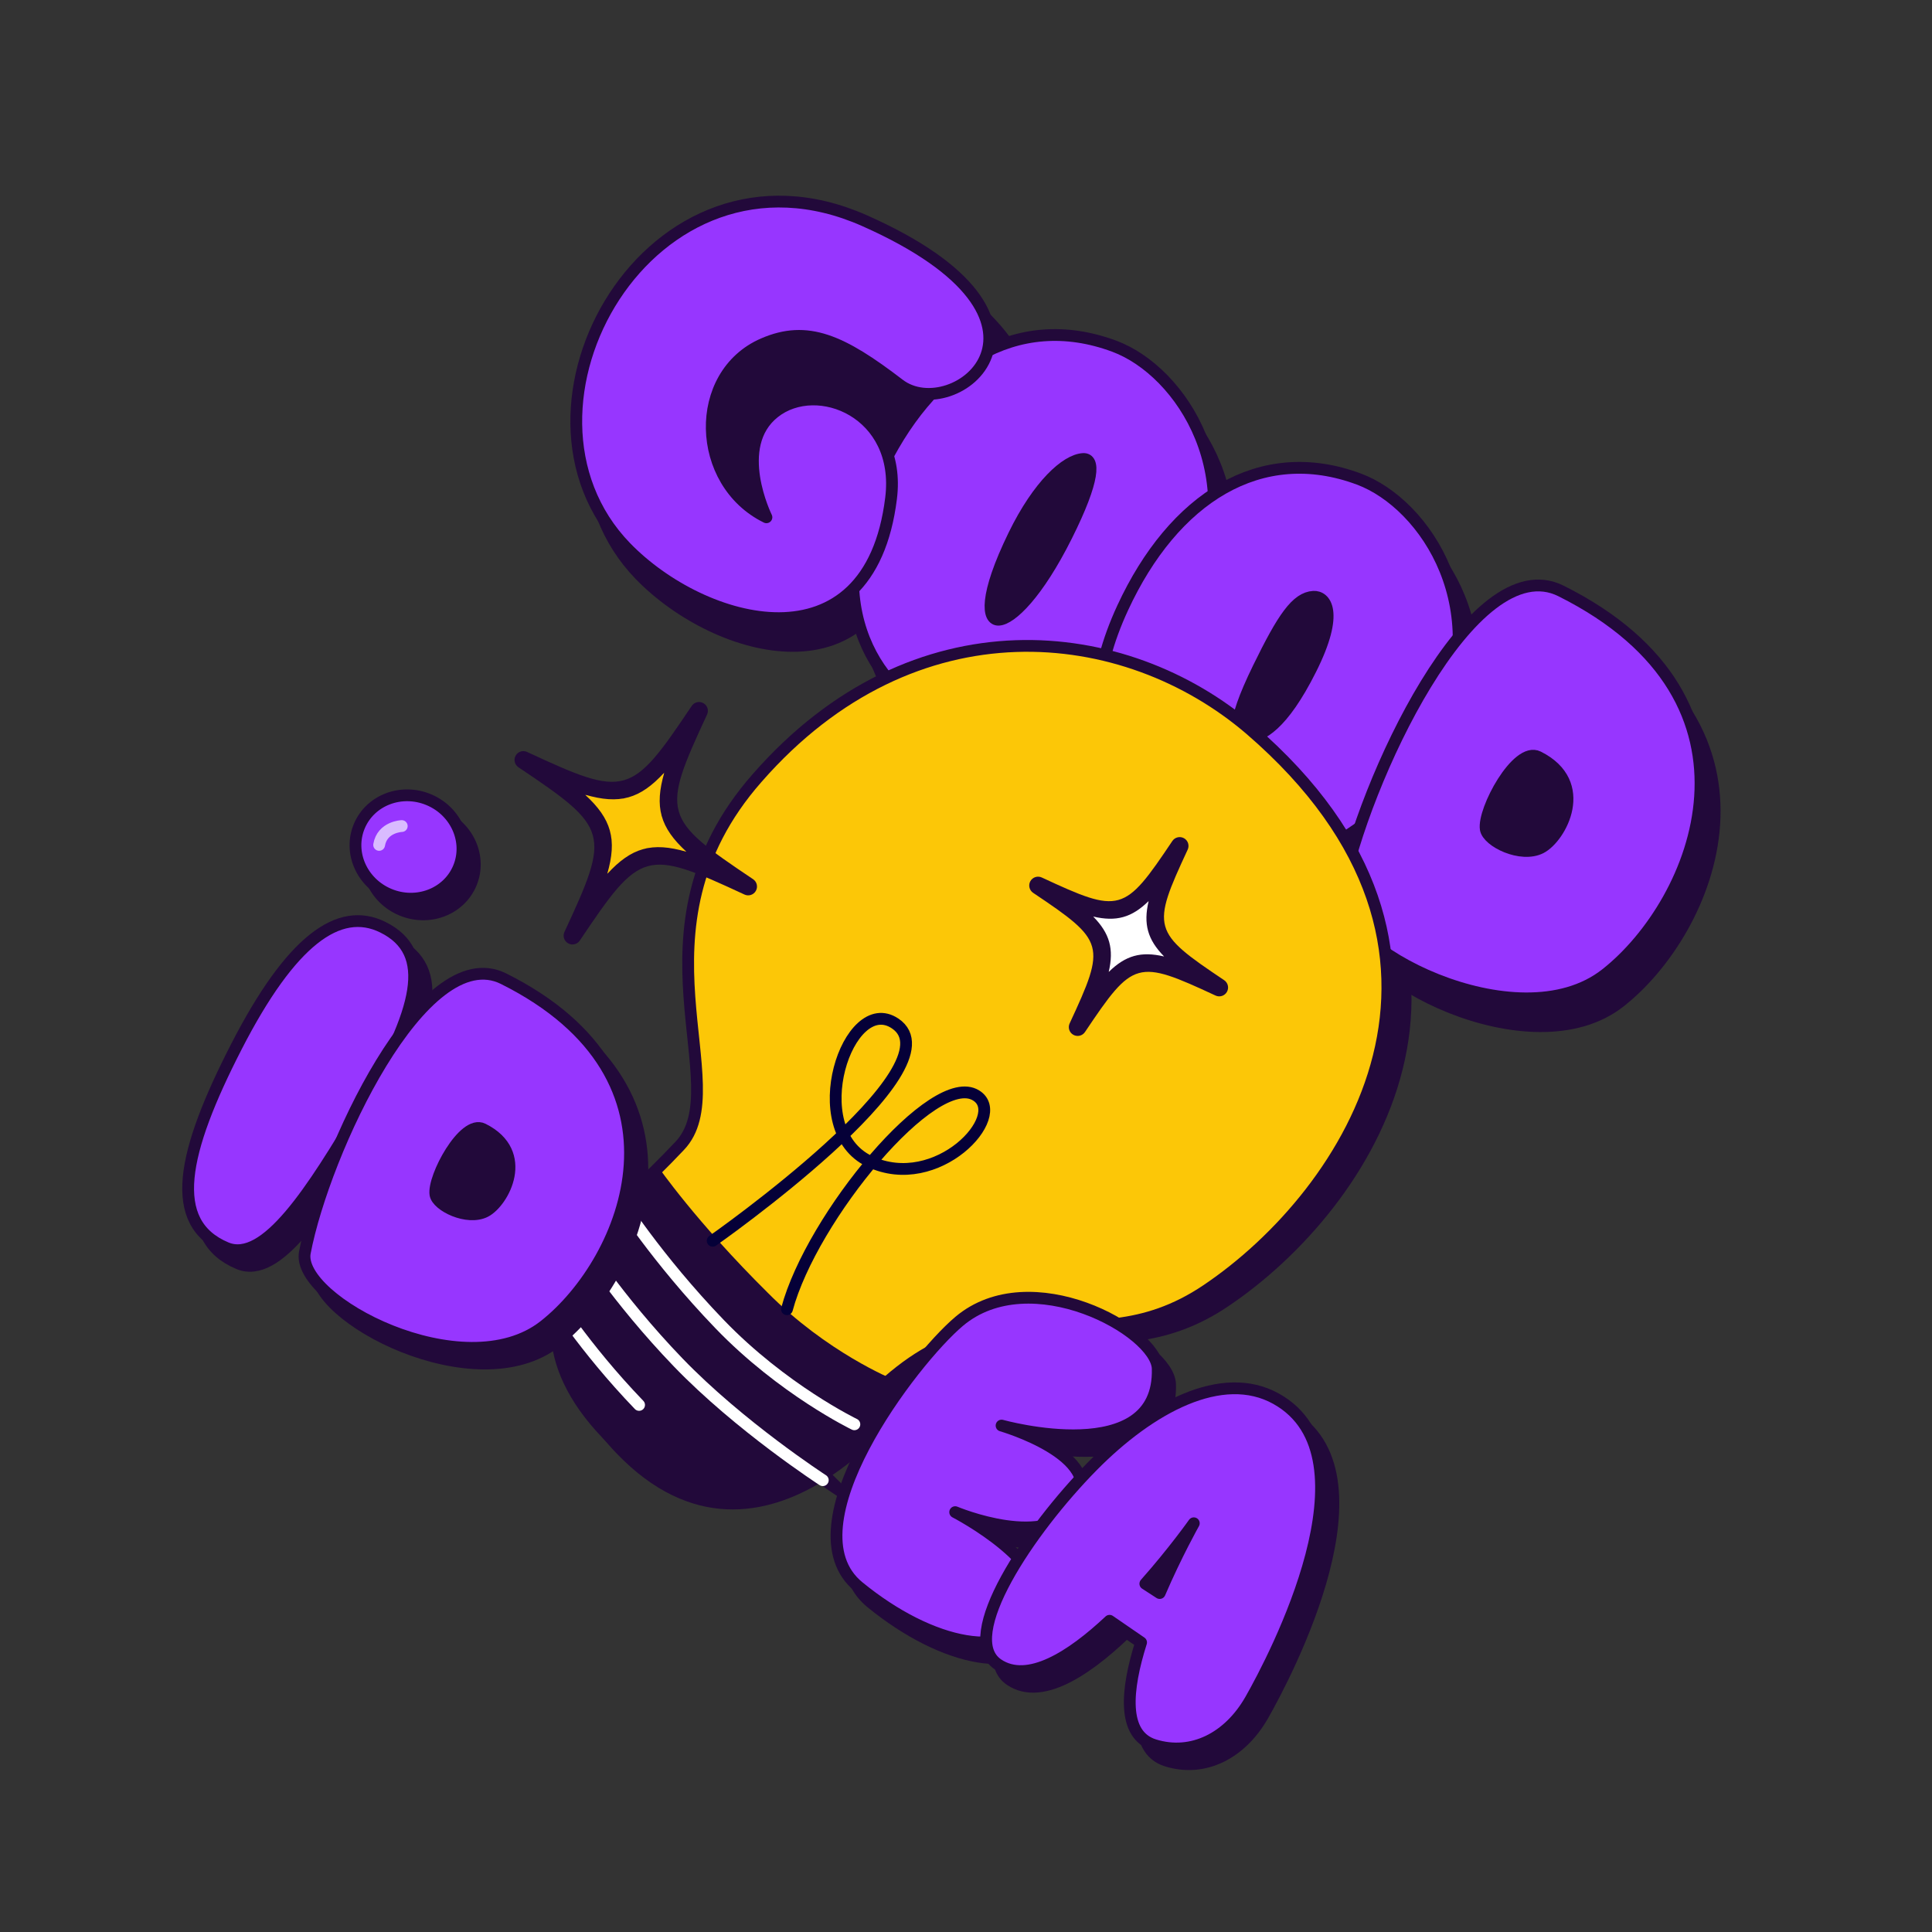 <svg width="164" height="164" viewBox="0 0 164 164" fill="none" xmlns="http://www.w3.org/2000/svg">
<rect x="0" y="0" width="164" height="164" fill="#333333" stroke="none"/>
<g clip-path="url(#clip0_548_2119)">
<path d="M107.7 62.896C97.062 53.757 79.153 51.759 65.818 67.002C54.4 79.976 64.097 93.133 59.243 98.231C58.63 98.882 58.035 99.486 57.454 100.064C57.425 100.023 57.408 99.998 57.408 99.998C57.408 99.998 53.533 102.374 50.832 106.24L50.732 106.142C50.732 106.142 50.765 106.194 50.813 106.268C49.813 107.706 48.975 109.345 48.561 111.149L48.266 110.78C48.266 110.78 48.363 110.936 48.548 111.218C47.776 114.679 48.559 118.725 52.718 123.045C58.804 129.366 64.924 128.153 69.539 125.34C70.678 126.144 71.393 126.608 71.393 126.608L69.889 125.118C71.468 124.112 72.861 122.934 73.999 121.827C74.048 121.852 74.075 121.865 74.075 121.865L74.018 121.81C76.086 119.796 77.319 118.034 77.319 118.034C77.319 118.034 77.275 118.016 77.212 117.988C87.035 109.654 94.273 117.022 103.986 110.468C116.179 102.266 129.471 81.688 107.7 62.896Z" fill="#22093A" stroke="#22093A" stroke-miterlimit="10" stroke-linecap="round" stroke-linejoin="round"/>
<path d="M95.792 31.748C101.474 33.863 107.528 42.962 102.227 53.488C96.926 64.013 87.72 65.942 81.522 63.584C75.93 61.455 70.476 54.074 75.746 42.689C80.063 33.361 87.446 28.641 95.792 31.748Z" fill="#22093A" stroke="#22093A" stroke-miterlimit="10" stroke-linecap="round" stroke-linejoin="round"/>
<path d="M93.143 41.322C94.124 41.263 94.169 42.993 91.725 47.875C89.282 52.756 87.038 54.919 85.974 54.963C85.015 55.002 84.728 52.991 87.27 47.782C89.352 43.515 91.703 41.407 93.143 41.322Z" fill="#22093A" stroke="#22093A" stroke-miterlimit="10" stroke-linecap="round" stroke-linejoin="round"/>
<path d="M83.033 39.151C87.71 42.738 93.544 29.499 74.589 21.089C56.433 13.034 42.901 37.022 54.327 48.809C60.859 55.546 75.008 59.512 76.841 44.65C77.74 37.361 78.174 35.424 83.033 39.151Z" fill="#22093A" stroke="#22093A" stroke-miterlimit="10" stroke-linecap="round" stroke-linejoin="round"/>
<path d="M116.546 43.021C122.228 45.136 128.282 54.236 122.981 64.761C117.68 75.286 108.474 77.216 102.276 74.857C96.684 72.729 91.23 65.347 96.5 53.962C100.817 44.635 108.2 39.914 116.546 43.021Z" fill="#22093A" stroke="#22093A" stroke-miterlimit="10" stroke-linecap="round" stroke-linejoin="round"/>
<path d="M112.695 53.018C113.676 52.959 114.923 54.266 112.479 59.148C110.036 64.029 108.218 64.857 107.155 64.901C106.196 64.94 105.482 64.265 108.024 59.056C110.107 54.788 111.255 53.103 112.695 53.018Z" fill="#22093A" stroke="#22093A" stroke-miterlimit="10" stroke-linecap="round" stroke-linejoin="round"/>
<path d="M133.705 52.519C126.177 48.76 116.875 68.806 115.088 78.177C114.236 82.641 129.944 90.994 137.515 85.037C145.278 78.929 152.353 61.831 133.705 52.519Z" fill="#22093A" stroke="#22093A" stroke-miterlimit="10" stroke-linecap="round" stroke-linejoin="round"/>
<path d="M131.771 66.606C129.972 65.707 127.067 71.149 127.323 72.736C127.493 73.791 130.32 75.186 131.997 74.326C133.674 73.466 136.226 68.83 131.771 66.606Z" fill="#22093A" stroke="#22093A" stroke-miterlimit="10" stroke-linecap="round" stroke-linejoin="round"/>
<path d="M94.591 29.39C100.273 31.505 106.327 40.605 101.026 51.13C95.725 61.656 86.519 63.585 80.321 61.226C74.729 59.098 69.275 51.716 74.544 40.331C78.862 31.004 86.245 26.283 94.591 29.39Z" fill="#9736FF" stroke="#22093A" stroke-miterlimit="10" stroke-linecap="round" stroke-linejoin="round"/>
<path d="M91.942 38.964C92.923 38.906 92.968 40.636 90.524 45.517C88.08 50.399 85.837 52.562 84.773 52.605C83.814 52.645 83.527 50.634 86.069 45.425C88.151 41.158 90.502 39.05 91.942 38.964Z" fill="#22093A" stroke="#22093A" stroke-miterlimit="10" stroke-linecap="round" stroke-linejoin="round"/>
<path d="M76.325 32.632C81.002 36.219 92.343 27.142 73.388 18.732C55.232 10.678 41.7 34.665 53.126 46.452C59.658 53.189 73.807 57.155 75.64 42.293C76.539 35.004 69.361 32.128 65.721 35.012C62.08 37.896 65.06 43.911 65.06 43.911C59.038 40.961 58.793 31.793 64.797 29.19C68.534 27.57 71.466 28.905 76.325 32.632Z" fill="#9736FF" stroke="#22093A" stroke-miterlimit="10" stroke-linecap="round" stroke-linejoin="round"/>
<path d="M115.345 40.664C121.027 42.779 127.081 51.878 121.78 62.404C116.478 72.929 107.273 74.859 101.075 72.5C95.483 70.371 90.028 62.99 95.298 51.605C99.616 42.277 106.999 37.557 115.345 40.664Z" fill="#9736FF" stroke="#22093A" stroke-miterlimit="10" stroke-linecap="round" stroke-linejoin="round"/>
<path d="M111.494 50.66C112.475 50.602 113.722 51.909 111.278 56.791C108.835 61.672 107.017 62.5 105.954 62.544C104.995 62.583 104.281 61.907 106.823 56.698C108.906 52.431 110.054 50.746 111.494 50.66Z" fill="#22093A" stroke="#22093A" stroke-miterlimit="10" stroke-linecap="round" stroke-linejoin="round"/>
<path d="M132.504 50.162C124.976 46.403 115.674 66.449 113.887 75.819C113.035 80.283 128.743 88.636 136.314 82.68C144.077 76.572 151.152 59.473 132.504 50.162Z" fill="#9736FF" stroke="#22093A" stroke-miterlimit="10" stroke-linecap="round" stroke-linejoin="round"/>
<path d="M130.569 64.248C128.771 63.35 125.865 68.791 126.121 70.378C126.292 71.434 129.119 72.828 130.796 71.968C132.473 71.108 135.025 66.473 130.569 64.248Z" fill="#22093A" stroke="#22093A" stroke-miterlimit="10" stroke-linecap="round" stroke-linejoin="round"/>
<path d="M106.151 61.935C95.513 52.796 77.604 50.798 64.269 66.041C52.851 79.015 62.548 92.172 57.694 97.27C51.957 103.359 47.511 105.942 47.274 110.838C47.062 114.438 48.35 118.715 54.32 123.153C59.366 126.925 65.464 128.41 72.246 120.466C83.892 106.848 91.632 116.798 102.438 109.507C114.63 101.305 127.922 80.728 106.151 61.935Z" fill="#FCC707" stroke="#22093A" stroke-miterlimit="10" stroke-linecap="round" stroke-linejoin="round"/>
<path d="M75.771 117.073C75.771 117.073 70.192 114.805 65.171 109.736C59.087 103.711 55.86 99.036 55.86 99.036C55.86 99.036 38.942 109.383 51.17 122.084C63.398 134.785 75.771 117.073 75.771 117.073Z" fill="#22093A"/>
<path d="M60.497 105.324C60.497 105.324 81.534 90.587 75.983 86.878C71.997 84.207 68.1 95.882 73.814 98.585C79.529 101.288 85.636 94.701 82.858 92.99C79.296 90.761 68.895 103.321 66.801 111.137" stroke="#050038" stroke-miterlimit="10" stroke-linecap="round" stroke-linejoin="round"/>
<path d="M52.492 101.712C52.492 101.712 55.711 106.818 61.083 112.398C66.454 117.978 72.525 120.904 72.525 120.904" stroke="white" stroke-miterlimit="10" stroke-linecap="round" stroke-linejoin="round"/>
<path d="M49.184 105.181C49.184 105.181 52.331 110.214 57.562 115.646C62.792 121.079 69.844 125.647 69.844 125.647" stroke="white" stroke-miterlimit="10" stroke-linecap="round" stroke-linejoin="round"/>
<path d="M46.717 109.818C46.717 109.818 49.514 114.34 54.25 119.259" stroke="white" stroke-miterlimit="10" stroke-linecap="round" stroke-linejoin="round"/>
<path d="M33.538 80.032C37.94 82.203 36.575 87.146 31.776 95.263C27.529 102.447 23.568 108.647 20.252 107.258C15.208 105.146 16.506 99.155 21.121 90.166C25.737 81.177 29.82 78.199 33.538 80.032Z" fill="#22093A" stroke="#22093A" stroke-miterlimit="10" stroke-linecap="round" stroke-linejoin="round"/>
<path d="M34.078 77.243C36.407 78.221 39.049 77.216 39.98 74.999C40.911 72.782 39.779 70.192 37.45 69.214C35.122 68.236 32.48 69.241 31.549 71.458C30.617 73.675 31.75 76.265 34.078 77.243Z" fill="#22093A" stroke="#22093A" stroke-miterlimit="10" stroke-linecap="round" stroke-linejoin="round"/>
<path d="M43.794 84.407C36.974 81.001 28.546 99.163 26.926 107.654C26.155 111.698 40.387 119.267 47.246 113.87C54.28 108.335 60.691 92.843 43.794 84.407Z" fill="#22093A" stroke="#22093A" stroke-miterlimit="10" stroke-linecap="round" stroke-linejoin="round"/>
<path d="M42.042 97.17C40.412 96.356 37.78 101.286 38.012 102.724C38.166 103.681 40.728 104.944 42.247 104.165C43.767 103.386 46.079 99.185 42.042 97.17Z" fill="#22093A" stroke="#22093A" stroke-miterlimit="10" stroke-linecap="round" stroke-linejoin="round"/>
<path d="M99.323 117.505C99.232 114.292 88.537 108.379 82.468 113.493C78.508 116.83 67.743 130.962 73.935 136.027C80.128 141.093 86.945 142.43 88.999 138.362C91.054 134.294 82.131 129.689 82.131 129.689C82.131 129.689 90.085 133.047 92.483 128.967C94.88 124.887 86.068 122.34 86.068 122.34C86.068 122.34 99.566 126.126 99.323 117.505Z" fill="#22093A" stroke="#22093A" stroke-miterlimit="10" stroke-linecap="round" stroke-linejoin="round"/>
<path d="M99.044 149.464C102.228 150.446 105.347 148.862 107.199 145.621C109.203 142.115 118.204 124.986 109.376 120.065C104.782 117.504 98.682 120.809 93.778 125.785C88.457 131.183 82.306 140.293 85.762 142.612C91.315 146.339 102.387 130.633 102.387 130.633C102.387 130.633 92.839 147.55 99.044 149.464Z" fill="#22093A" stroke="#22093A" stroke-miterlimit="10" stroke-linecap="round" stroke-linejoin="round"/>
<path d="M56.392 65.575L52.93 67.775L49.661 67.457L51.901 71.22L51.542 74.188L54.864 72.017L58.273 72.306L56.155 69.188L56.392 65.575Z" fill="#FCC707"/>
<path d="M48.227 80.076C47.886 79.884 47.75 79.461 47.915 79.107C51.826 70.691 51.717 70.299 44.01 65.131C43.683 64.914 43.581 64.482 43.773 64.141C43.965 63.8 44.388 63.663 44.743 63.83C53.157 67.741 53.55 67.63 58.717 59.922C58.936 59.597 59.367 59.495 59.708 59.687C60.05 59.879 60.185 60.301 60.02 60.657C56.108 69.071 56.218 69.464 63.926 74.631C64.252 74.849 64.354 75.281 64.162 75.622C63.97 75.963 63.548 76.1 63.193 75.933C54.777 72.022 54.385 72.132 49.218 79.84C49 80.165 48.569 80.268 48.227 80.076ZM49.662 67.457C51.91 69.518 52.396 71.259 51.543 74.188C53.605 71.94 55.344 71.452 58.274 72.306C56.024 70.244 55.539 68.504 56.393 65.575C54.331 67.823 52.59 68.31 49.662 67.457Z" fill="#22093A"/>
<path d="M97.502 76.487L92.797 77.802L94.112 82.507L98.817 81.193L97.502 76.487Z" fill="white"/>
<path d="M91.11 87.84C90.769 87.65 90.632 87.226 90.799 86.871C93.899 80.198 93.811 79.887 87.7 75.79C87.375 75.572 87.272 75.141 87.464 74.799C87.656 74.458 88.079 74.323 88.433 74.487C95.106 77.588 95.417 77.501 99.516 71.39C99.733 71.065 100.165 70.963 100.506 71.154C100.847 71.346 100.984 71.769 100.817 72.124C97.716 78.796 97.803 79.107 103.915 83.204C104.239 83.422 104.343 83.854 104.15 84.195C103.958 84.537 103.536 84.672 103.181 84.508C96.508 81.406 96.198 81.492 92.1 87.604C91.883 87.931 91.451 88.032 91.11 87.84ZM92.797 77.802C94.203 79.237 94.57 80.552 94.113 82.508C95.547 81.101 96.862 80.734 98.818 81.192C97.412 79.757 97.044 78.443 97.503 76.487C96.068 77.892 94.753 78.26 92.797 77.802Z" fill="#22093A"/>
<path d="M32.49 78.703C36.891 80.873 35.526 85.817 30.727 93.934C26.48 101.118 22.519 107.318 19.203 105.929C14.159 103.816 15.457 97.826 20.072 88.837C24.688 79.848 28.771 76.87 32.49 78.703Z" fill="#9736FF" stroke="#22093A" stroke-miterlimit="10" stroke-linecap="round" stroke-linejoin="round"/>
<path d="M33.03 75.914C35.358 76.891 38 75.887 38.931 73.67C39.862 71.453 38.73 68.862 36.401 67.885C34.073 66.907 31.431 67.912 30.5 70.129C29.569 72.346 30.701 74.936 33.03 75.914Z" fill="#9736FF" stroke="#22093A" stroke-miterlimit="10" stroke-linecap="round" stroke-linejoin="round"/>
<path d="M42.746 83.078C35.925 79.672 27.497 97.834 25.877 106.325C25.106 110.369 39.338 117.938 46.198 112.541C53.232 107.006 59.642 91.514 42.746 83.078Z" fill="#9736FF" stroke="#22093A" stroke-miterlimit="10" stroke-linecap="round" stroke-linejoin="round"/>
<path d="M40.993 95.841C39.364 95.027 36.731 99.957 36.963 101.395C37.117 102.351 39.679 103.615 41.199 102.836C42.718 102.056 45.03 97.856 40.993 95.841Z" fill="#22093A" stroke="#22093A" stroke-miterlimit="10" stroke-linecap="round" stroke-linejoin="round"/>
<path d="M98.274 116.176C98.184 112.963 87.488 107.05 81.419 112.164C77.459 115.501 66.694 129.632 72.887 134.698C79.079 139.764 85.896 141.101 87.951 137.033C90.005 132.964 81.082 128.36 81.082 128.36C81.082 128.36 89.036 131.718 91.434 127.638C93.832 123.558 85.019 121.011 85.019 121.011C85.019 121.011 98.517 124.797 98.274 116.176Z" fill="#9736FF" stroke="#22093A" stroke-miterlimit="10" stroke-linecap="round" stroke-linejoin="round"/>
<path d="M108.328 118.736C103.733 116.175 97.633 119.48 92.729 124.456C87.409 129.854 81.257 138.964 84.713 141.283C87.248 142.984 90.93 140.635 94.186 137.581L96.862 139.42C95.599 143.422 95.22 147.279 97.995 148.135C101.179 149.117 104.298 147.533 106.15 144.292C108.154 140.786 117.155 123.657 108.328 118.736ZM97.223 134.437C99.63 131.724 101.338 129.304 101.338 129.304C101.338 129.304 99.858 131.93 98.442 135.227L97.223 134.437Z" fill="#9736FF" stroke="#22093A" stroke-miterlimit="10" stroke-linecap="round" stroke-linejoin="round"/>
<path d="M34.104 70.121C34.104 70.121 32.447 70.175 32.184 71.72" stroke="#D9BBFF" stroke-miterlimit="10" stroke-linecap="round" stroke-linejoin="round"/>
</g>
<defs>
<clipPath id="clip0_548_2119">
<rect width="120" height="120" fill="white" transform="translate(58.879) rotate(29.384)"/>
</clipPath>
</defs>
</svg>
